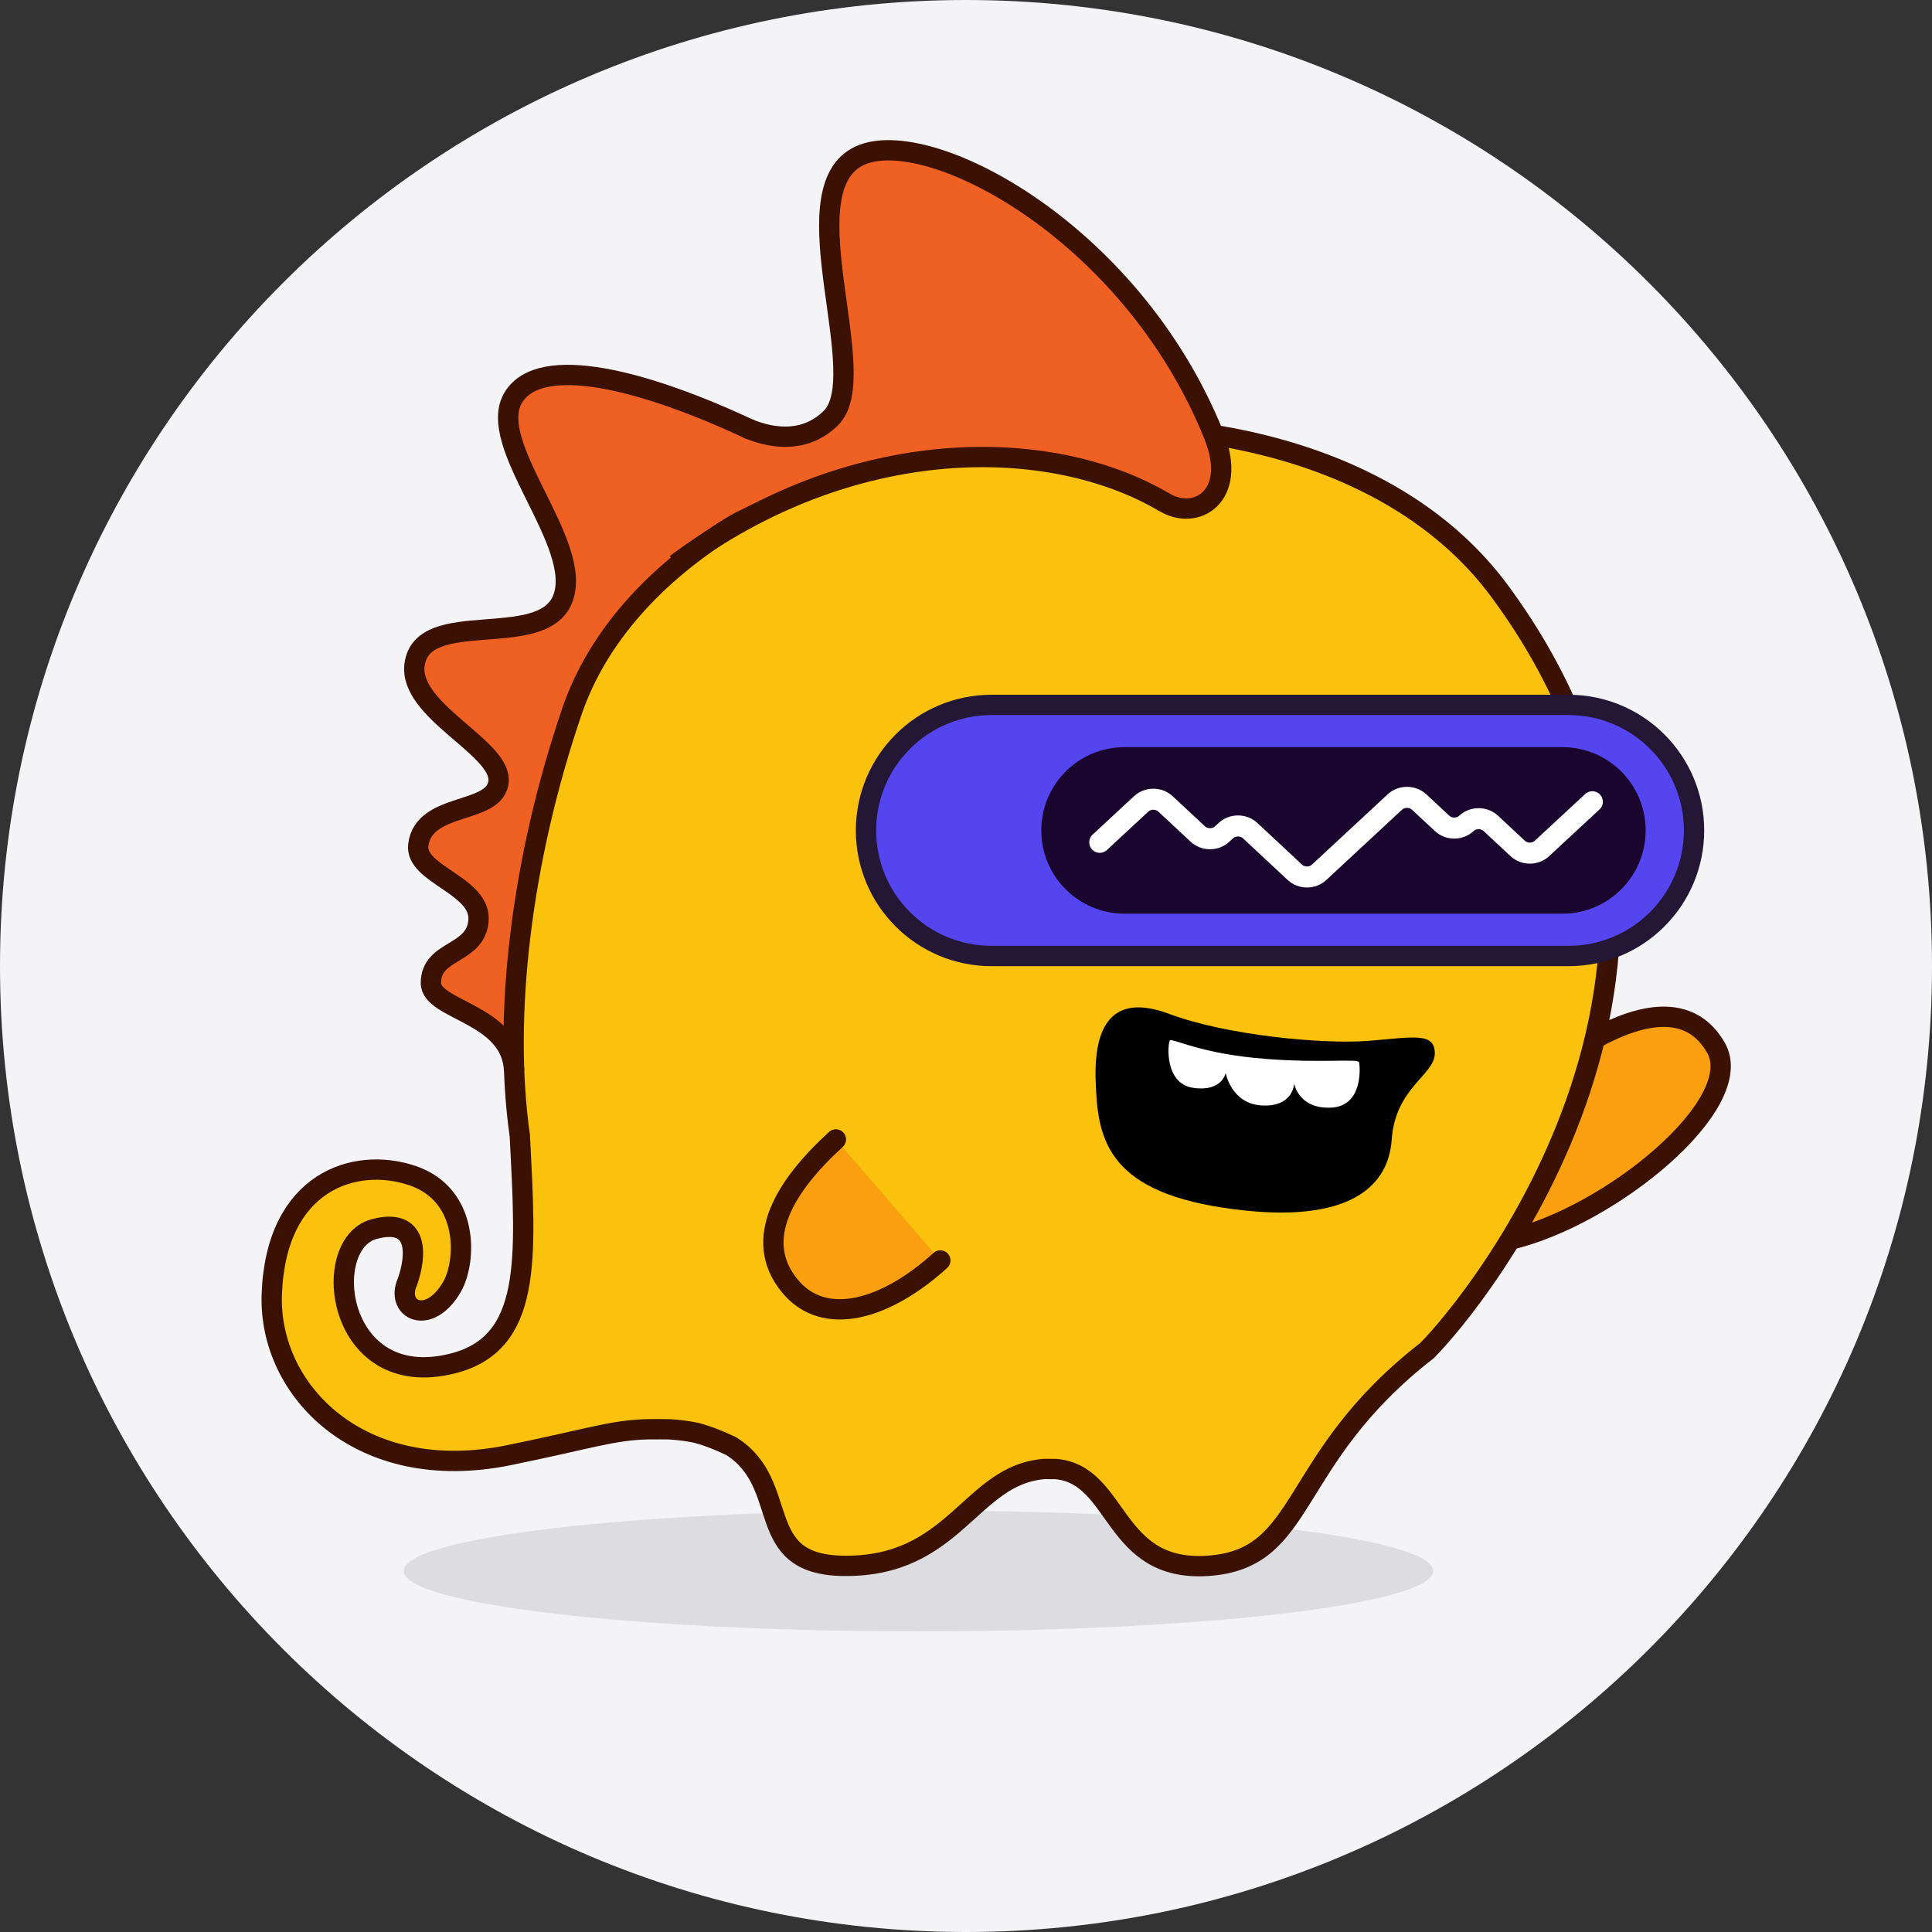 <svg xmlns="http://www.w3.org/2000/svg" width="64" height="64" viewBox="0 0 64 64" fill="none"><rect x="0" y="0" width="64" height="64" fill="#333333" stroke="none"/><g clip-path="url(#clip0_7838_654)"><path d="M32 64c17.673.0 32-14.327 32-32C64 14.327 49.673.0 32 0 14.327.0.0 14.327.0 32S14.327 64 32 64z" fill="#f4f4f6"/><path opacity=".1" d="M30.423 54.041c9.417.0 17.051-.896 17.051-2.002s-7.634-2.002-17.051-2.002c-9.417.0-17.051.896-17.051 2.002s7.634 2.002 17.051 2.002z" fill="#080821"/><path d="M52.317 34.711C53.587 33.912 55.795 32.862 56.846 34.712c1.051 1.85-3.498 5.591-6.854 6.362" fill="#f99f10"/><path d="M52.317 34.711C53.587 33.912 55.795 32.862 56.846 34.712c1.051 1.85-3.498 5.591-6.854 6.362" stroke="#3a1103" stroke-width=".673" stroke-miterlimit="10" stroke-linecap="round"/><path d="M27.272 15.623c-4.095-2.855-9.335-3.496-10.257-2.471C16.268 13.983 19.092 18.53 18.634 19.859 18.178 21.188 14.172 20.328 13.734 22.018 13.526 22.821 16.599 24.759 16.517 25.88 16.434 27.002 14.061 26.684 13.887 28.136c-.117.976 2.048 1.191 1.966 2.354s-1.646.95-1.578 2.077C14.331 33.48 16.04 32.878 16.497 34.414 16.954 35.951 27.273 15.623 27.273 15.623H27.272z" fill="#ef6122"/><path d="M9.003 42.892c.125-3.759 2.748-4.593 4.653-3.951 1.904.642 1.798 2.855 1.317 3.688C14.205 43.958 13.077 43.384 13.499 42.454 13.811 41.56 13.869 40.321 12.393 40.715 10.559 41.206 11.13 46.138 14.991 45.168 17.636 44.505 17.429 41.703 17.219 37.619 16.655 33.667 17.265 28.485 18.946 23.566c3.406-9.966 23.92-13.206 30.73-3.987C58.522 31.554 48.767 43.25 47.267 44.744c-4.674 3.627-3.916 6.909-7.265 7.127C36.819 52.079 37.081 48.845 34.976 48.664 34.852 48.664 34.729 48.664 34.605 48.662 32.134 48.843 31.657 51.925 27.93 51.871 24.893 51.827 26.246 49.175 24.217 47.902 23.791 47.701 23.423 47.56 23.082 47.467 22.814 47.41 22.517 47.369 22.18 47.348 22.103 47.343 21.635 47.346 21.498 47.346 20.293 47.367 19.57 47.652 16.846 48.207 11.939 49.204 8.897 46.072 9.003 42.892z" fill="#fac20c" stroke="#3a1103" stroke-width=".673" stroke-miterlimit="10"/><path d="M22.399 18.168c6.976-4.942 15.095-2.243 16.133-1.557C39.569 17.296 41.04 16.481 40.214 14.423 37.445 7.529 30.302 4.023 28.378 5.21 26.228 6.538 28.933 12.46 27.528 13.848c-1.128 1.114-1.896.263-3.814-.38C21.981 12.886 22.399 18.168 22.399 18.168z" fill="#ef6122"/><path d="M32.846 31.669H51.959c2.296.0 4.158-1.862 4.158-4.158V27.509c0-2.297-1.862-4.158-4.158-4.158H32.846c-2.297.0-4.158 1.862-4.158 4.158V27.511c0 2.297 1.862 4.158 4.158 4.158z" fill="#5545ef" stroke="#231735" stroke-width=".673" stroke-miterlimit="10"/><path d="M37.252 30.267H51.755c1.524.0 2.759-1.235 2.759-2.759.0-1.523-1.235-2.758-2.759-2.758H37.252c-1.523.0-2.758 1.235-2.758 2.758.0 1.524 1.235 2.759 2.758 2.759z" fill="#19052d"/><path d="M36.431 27.903l1.371-1.272C38.025 26.423 38.386 26.424 38.609 26.631L39.679 27.628C39.902 27.836 40.263 27.836 40.486 27.628L40.607 27.516C40.83 27.309 41.191 27.31 41.414 27.516l1.478 1.379C43.115 29.103 43.476 29.103 43.699 28.895l2.507-2.327C46.429 26.361 46.79 26.363 47.013 26.569L47.771 27.275C47.994 27.483 48.355 27.483 48.578 27.275 48.801 27.068 49.162 27.069 49.385 27.275L50.275 28.105C50.498 28.313 50.858 28.313 51.081 28.105l1.667-1.546" stroke="#fff" stroke-width=".697" stroke-miterlimit="10" stroke-linecap="round"/><path d="M31.149 41.754C29.351 43.388 27.304 43.992 26.16 42.594 24.895 41.048 26.032 39.258 27.69 37.745" fill="#f99f10"/><path d="M31.149 41.754C29.351 43.388 27.304 43.992 26.16 42.594 24.895 41.048 26.032 39.258 27.69 37.745" stroke="#3a1103" stroke-width=".673" stroke-miterlimit="10" stroke-linecap="round"/><path d="M24.87 14.239c-3.516-1.655-6.946-2.533-7.855-1.089C16.033 14.71 19.382 18.026 18.634 19.856 17.936 21.568 13.99 20.098 13.733 22.015c-.205 1.534 2.865 2.74 2.783 3.862C16.434 26.998 14.031 26.541 13.856 27.994c-.117.976 2.079 1.33 1.995 2.493C15.769 31.649 14.274 31.435 14.274 32.563c0 .918 2.68.996 2.756 2.905" stroke="#3a1103" stroke-width=".673" stroke-miterlimit="10"/><path d="M38.53 16.61C39.568 17.295 41.038 16.481 40.212 14.422 37.443 7.529 30.511 4.01 28.377 5.21 26.136 6.469 28.931 12.459 27.526 13.847c-.785.776-1.816.742-2.761.345" stroke="#3a1103" stroke-width=".673" stroke-miterlimit="10"/><path d="M38.572 16.641c-3.732-2.212-10.33-2.329-16.183 2.048" stroke="#3a1103" stroke-width=".673" stroke-miterlimit="10"/><path d="M36.295 35.786C36.237 34 36.83 32.875 38.732 33.587 40.635 34.3 43.844 34.598 45.329 34.48 46.816 34.361 47.529 34.182 47.529 34.896c0 .714-1.307 1.129-1.427 2.853C45.983 39.472 44.438 40.601 40.515 40.007 36.593 39.412 36.354 37.63 36.295 35.786z" fill="#000"/><path d="M41.911 35.077C43.877 35.227 45.001 35.054 45.025 35.195 45.05 35.335 45.166 36.646 44.088 36.692 43.011 36.739 42.871 35.896 42.871 35.896S42.848 36.668 41.818 36.621C40.788 36.575 40.602 35.545 40.602 35.545S40.484 36.177 39.525 36.036C38.565 35.896 38.682 34.562 38.753 34.468 38.824 34.373 39.76 34.912 41.914 35.076L41.911 35.077z" fill="#fff"/></g><defs><clipPath id="clip0_7838_654"><rect width="64" height="64" fill="#fff"/></clipPath></defs></svg>